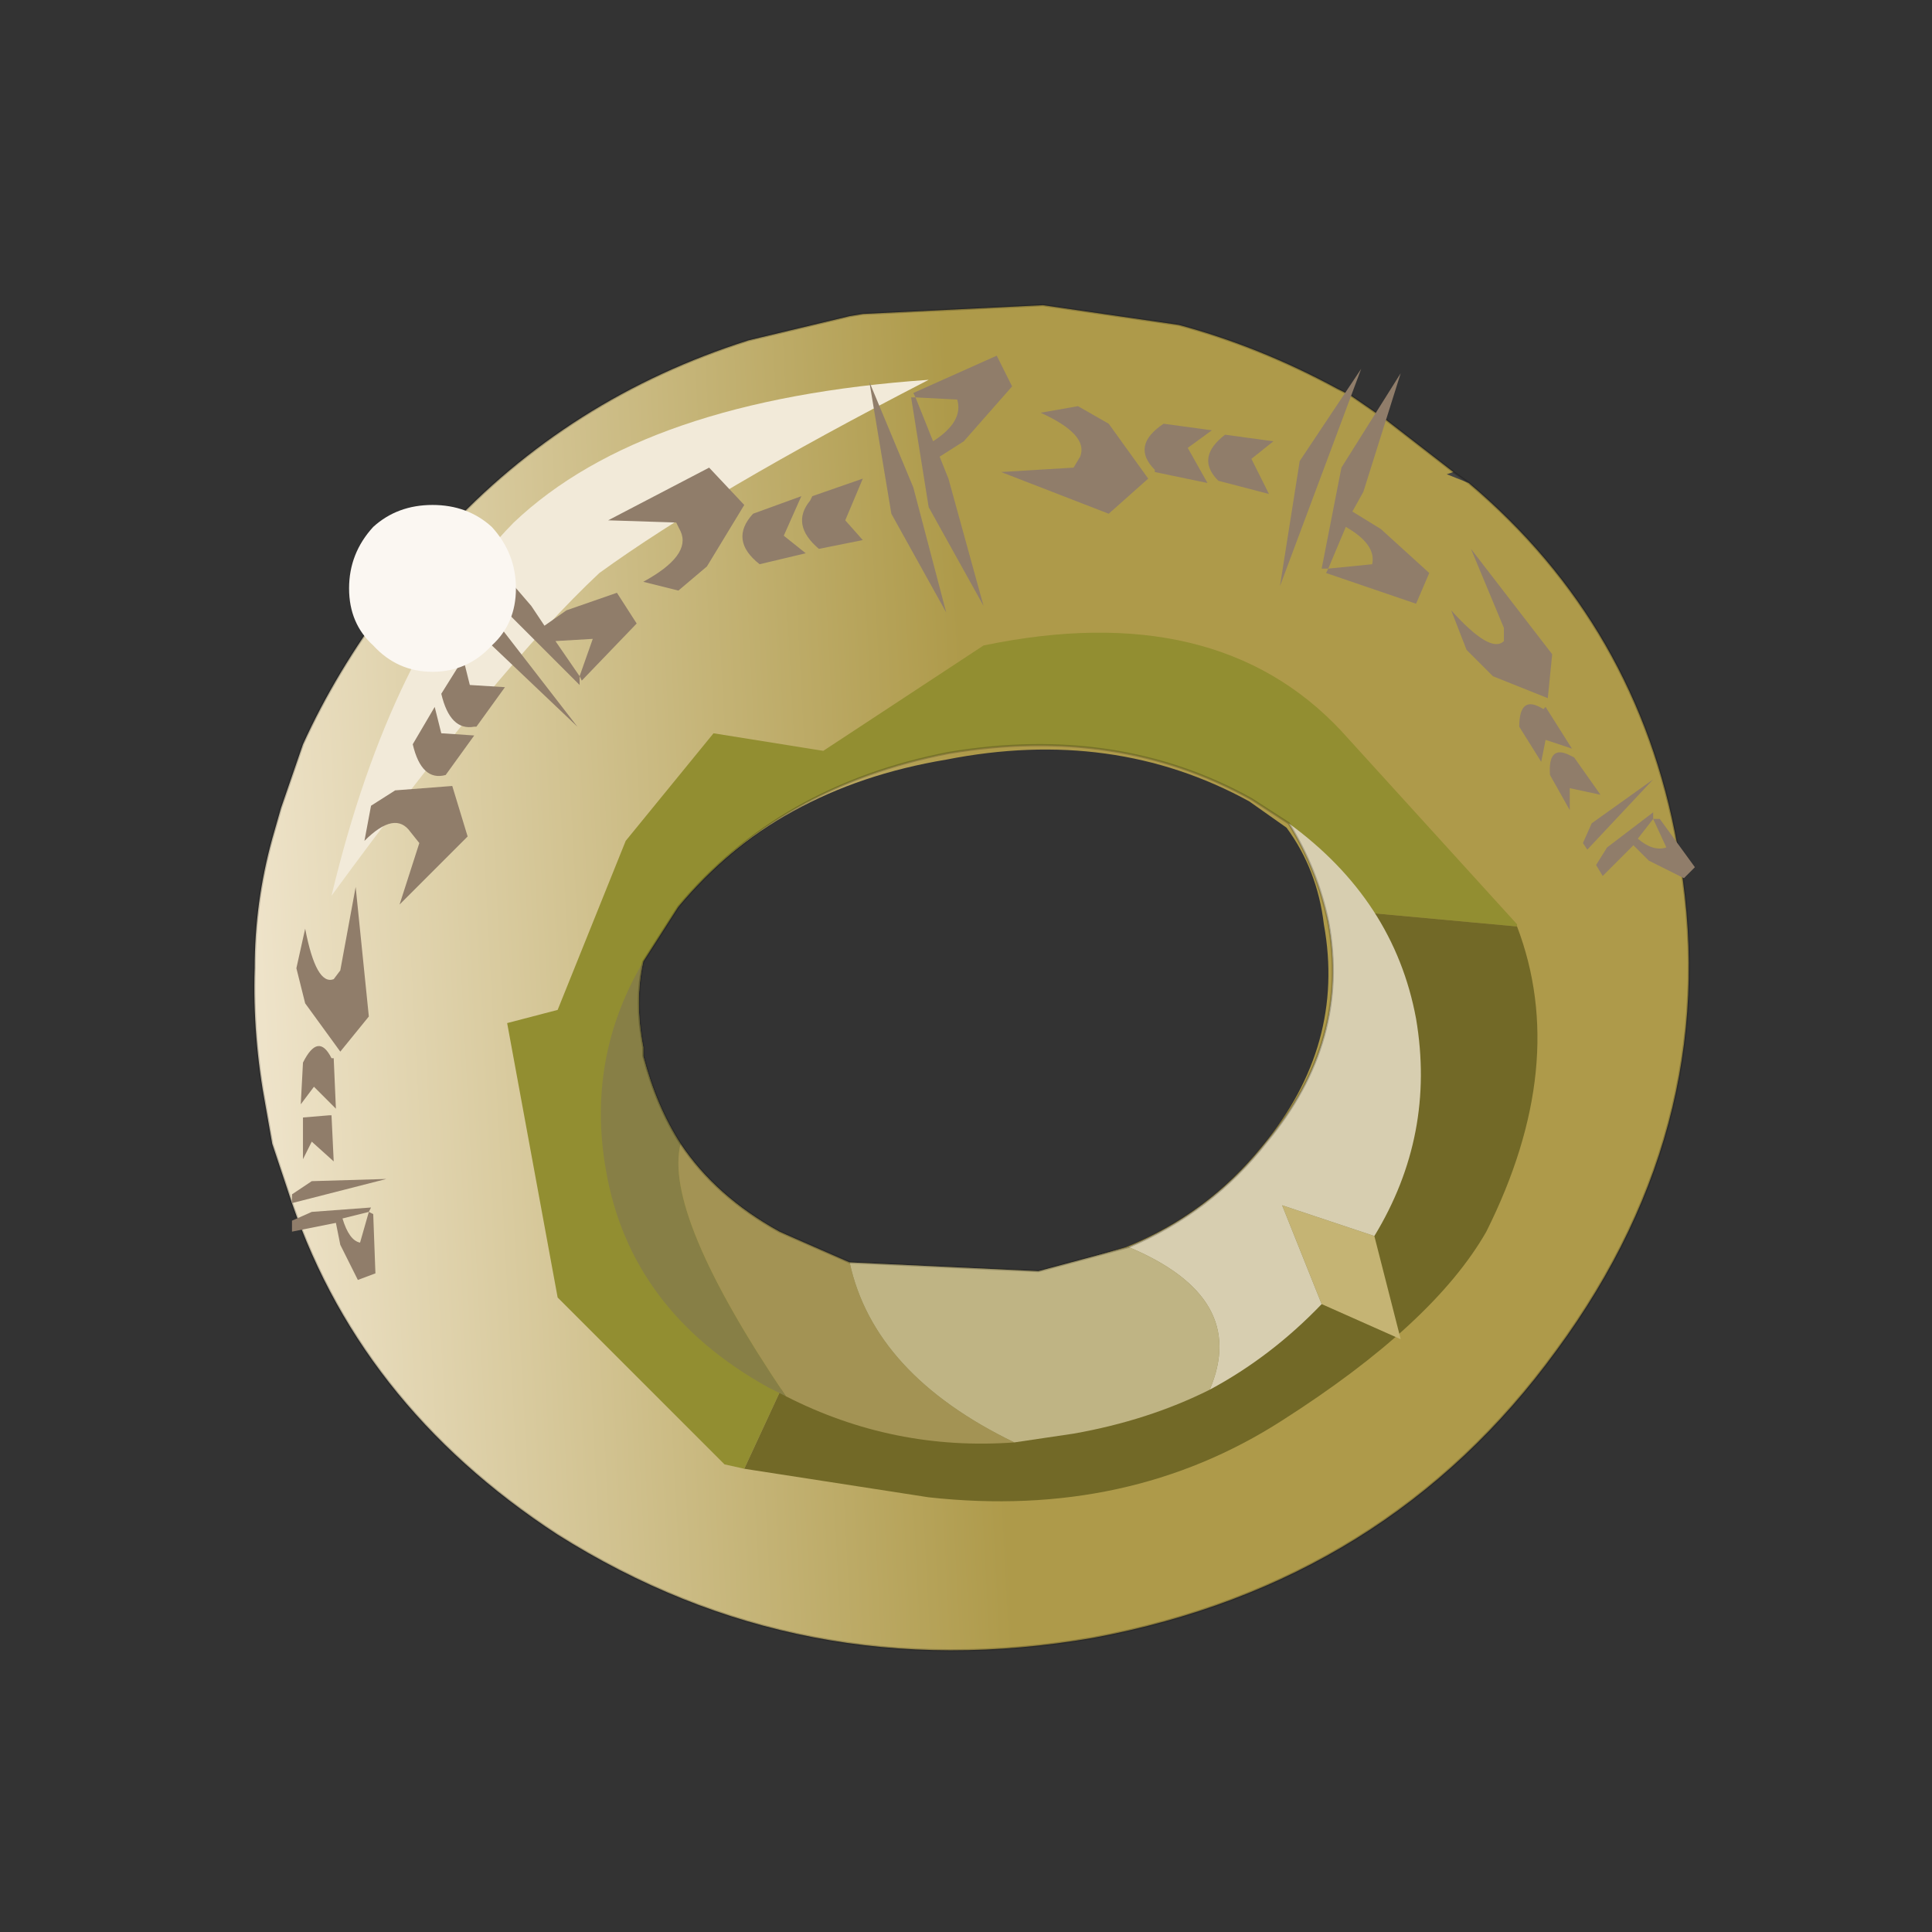 <?xml version="1.0" encoding="UTF-8" standalone="no"?>
<svg xmlns:xlink="http://www.w3.org/1999/xlink" height="440.0px" width="440.0px" xmlns="http://www.w3.org/2000/svg">
  <rect width="100%" height="100%" fill="#333333" stroke="none"/>
  <g transform="matrix(10.0, 0.0, 0.0, 10.0, 0.0, 0.0)">
    <use height="44.0" transform="matrix(1.0, 0.0, 0.0, 1.0, 0.0, 0.0)" width="44.0" xlink:href="#shape0"/>
  </g>
  <defs>
    <g id="shape0" transform="matrix(1.0, 0.0, 0.0, 1.0, 0.0, 0.0)">
      <path d="M44.0 44.0 L0.0 44.0 0.0 0.0 44.0 0.0 44.0 44.0" fill="#33cc33" fill-opacity="0.0" fill-rule="evenodd" stroke="none"/>
      <path d="M33.45 11.0 L32.95 10.8 33.1 10.75 33.45 11.0" fill="#444444" fill-rule="evenodd" stroke="none"/>
      <path d="M33.45 11.0 Q37.3 14.25 38.2 19.25 39.35 25.45 35.45 30.75 31.6 36.05 24.9 37.3 18.25 38.45 12.7 34.95 8.1 31.95 6.55 27.1 L6.2 26.05 6.05 25.2 Q5.75 23.6 5.8 22.05 5.8 20.55 6.2 19.1 L6.4 18.4 6.9 16.95 Q7.65 15.3 8.85 13.7 L10.1 12.15 Q12.95 9.05 17.05 7.75 L19.35 7.2 19.65 7.15 23.75 6.95 26.85 7.4 Q28.7 7.9 30.45 8.85 L30.75 9.0 31.55 9.55 33.1 10.75 32.95 10.8 33.45 11.0 M28.45 18.25 Q25.35 16.55 21.55 17.3 17.65 17.95 15.4 20.7 14.9 21.25 14.55 21.95 14.3 22.85 14.55 23.9 15.0 26.65 17.65 28.1 20.4 29.6 23.6 29.0 L25.65 28.4 Q27.5 27.65 28.75 26.1 30.65 23.8 30.15 21.05 30.0 19.8 29.3 18.85 L28.45 18.25" fill="url(#gradient0)" fill-rule="evenodd" stroke="none"/>
      <path d="M33.1 10.75 L31.55 9.55 30.75 9.0 30.45 8.85 Q28.7 7.9 26.85 7.4 L23.75 6.95 19.65 7.15 19.35 7.2 17.05 7.75 Q12.95 9.05 10.1 12.15 L8.85 13.7 Q7.65 15.3 6.9 16.95 L6.4 18.4 6.2 19.1 Q5.8 20.55 5.8 22.05 5.75 23.6 6.05 25.2 L6.2 26.05 6.55 27.1 Q8.1 31.95 12.7 34.95 18.25 38.45 24.9 37.3 31.6 36.05 35.45 30.75 39.35 25.45 38.2 19.25 37.3 14.25 33.45 11.0 M33.1 10.75 L33.45 11.0" fill="none" stroke="#000000" stroke-linecap="round" stroke-linejoin="round" stroke-opacity="0.2" stroke-width="0.05"/>
      <path d="M30.2 20.7 Q29.95 19.65 29.35 18.75 L28.5 18.2 Q25.45 16.5 21.6 17.15 17.75 17.9 15.45 20.65 L14.65 21.9 Q14.45 22.8 14.65 23.85 L14.65 24.05 Q14.95 25.2 15.5 26.05 16.3 27.25 17.75 28.05 L19.15 28.7 16.95 33.45 16.5 33.35 12.7 29.55 11.55 23.3 12.7 23.0 14.25 19.15 16.25 16.7 18.75 17.1 22.4 14.7 Q27.7 13.6 30.55 16.65 L34.55 21.05 34.55 21.1 30.2 20.7" fill="#928e31" fill-rule="evenodd" stroke="none"/>
      <path d="M19.15 28.7 L19.35 28.75 23.65 28.95 25.7 28.4 Q27.6 27.6 28.85 26.0 30.75 23.7 30.25 21.0 L30.2 20.7 34.55 21.1 Q35.75 24.25 33.85 28.05 32.65 30.15 29.2 32.35 25.7 34.6 21.15 34.1 L16.95 33.45 19.15 28.7" fill="#726927" fill-rule="evenodd" stroke="none"/>
      <path d="M31.3 28.15 L31.9 30.5 30.1 29.7 29.2 27.45 31.3 28.15" fill="#c5b474" fill-rule="evenodd" stroke="none"/>
      <path d="M14.65 21.9 Q14.45 22.8 14.65 23.85 L14.65 24.05 Q14.95 25.2 15.5 26.05 15.1 27.65 17.9 31.8 L17.5 31.6 Q14.35 29.85 13.8 26.65 13.35 24.1 14.65 21.9" fill="#877f46" fill-rule="evenodd" stroke="none"/>
      <path d="M15.5 26.05 Q16.3 27.25 17.75 28.05 L19.35 28.75 Q19.9 31.3 23.1 32.85 20.35 33.05 17.9 31.8 15.1 27.65 15.5 26.05" fill="#a39354" fill-rule="evenodd" stroke="none"/>
      <path d="M19.35 28.75 L23.65 28.95 25.7 28.4 Q28.45 29.55 27.55 31.65 26.15 32.35 24.45 32.65 L23.1 32.85 Q19.9 31.3 19.35 28.75" fill="#bfb484" fill-rule="evenodd" stroke="none"/>
      <path d="M25.7 28.4 Q27.6 27.6 28.85 26.0 30.75 23.7 30.25 21.0 30.0 19.8 29.35 18.75 31.75 20.5 32.25 23.2 32.7 25.85 31.3 28.15 L29.2 27.45 30.1 29.7 Q28.95 30.9 27.55 31.65 28.45 29.55 25.7 28.4" fill="#d7ceb0" fill-rule="evenodd" stroke="none"/>
      <path d="M29.35 18.75 L28.5 18.2 Q25.45 16.5 21.6 17.15 17.75 17.9 15.45 20.65 L14.65 21.9 Q14.45 22.8 14.65 23.85 L14.65 24.05 Q14.95 25.2 15.5 26.05 16.3 27.25 17.75 28.05 L19.35 28.75 23.65 28.95 25.7 28.4 Q27.6 27.6 28.85 26.0 30.75 23.7 30.25 21.0 30.0 19.8 29.35 18.75 Z" fill="none" stroke="#000000" stroke-linecap="round" stroke-linejoin="round" stroke-opacity="0.2" stroke-width="0.05"/>
      <path d="M11.7 11.9 Q14.65 9.1 21.15 8.65 16.2 11.2 13.65 13.05 11.35 15.2 7.55 20.4 8.9 14.75 11.7 11.9" fill="#f2ead9" fill-rule="evenodd" stroke="none"/>
      <path d="M10.7 15.6 L11.5 15.65 10.85 16.55 10.8 16.55 Q10.25 16.65 10.05 15.8 L10.55 15.0 10.7 15.6 M9.0 18.0 L10.3 17.9 10.65 19.05 9.1 20.6 9.55 19.2 9.35 18.95 Q9.0 18.45 8.3 19.15 L8.45 18.35 9.0 18.0 M9.4 16.95 L9.9 16.1 10.05 16.7 10.8 16.75 10.15 17.65 Q9.6 17.8 9.4 16.95 M14.05 13.5 L14.5 14.2 13.25 15.5 13.2 15.4 13.5 14.55 12.65 14.6 13.2 15.4 13.2 15.6 11.5 13.9 10.25 11.65 12.1 13.8 12.4 14.25 12.9 13.9 14.05 13.5 M13.15 16.55 L11.15 14.65 9.9 12.35 13.15 16.55" fill="#907d6a" fill-rule="evenodd" stroke="none"/>
      <path d="M23.05 8.8 L21.95 10.05 21.4 10.4 21.6 10.9 22.4 13.8 21.15 11.55 20.75 9.05 20.85 9.05 20.8 8.95 22.7 8.1 23.05 8.8 M20.85 9.05 L21.25 10.05 Q21.95 9.6 21.8 9.1 L20.85 9.05 M18.45 11.4 L18.5 11.3 19.65 10.9 19.25 11.85 19.65 12.3 18.65 12.5 Q18.0 11.95 18.45 11.4 M17.3 12.85 Q16.6 12.3 17.15 11.7 L18.25 11.3 17.85 12.2 18.35 12.6 17.3 12.85 M15.4 11.9 L13.85 11.85 16.15 10.65 16.95 11.5 16.1 12.9 15.45 13.45 14.65 13.25 Q15.75 12.65 15.5 12.1 L15.4 11.9 M20.8 11.1 L21.55 13.95 20.3 11.7 19.8 8.7 20.8 11.1" fill="#907d6a" fill-rule="evenodd" stroke="none"/>
      <path d="M7.1 26.9 L8.8 26.85 6.65 27.4 6.65 27.2 7.1 26.9 M7.55 25.4 L7.6 26.45 7.1 26.0 6.9 26.4 6.9 25.45 7.5 25.4 7.55 25.4 M7.55 24.1 L7.6 24.1 7.65 25.25 7.15 24.75 6.85 25.15 6.9 24.2 Q7.25 23.5 7.55 24.1 M6.95 22.85 L6.75 22.05 6.95 21.15 Q7.2 22.45 7.6 22.3 L7.75 22.1 8.1 20.2 8.4 23.15 7.75 23.95 6.95 22.85 M8.4 27.6 L8.5 27.65 8.55 29.0 8.15 29.15 7.75 28.35 7.65 27.85 6.65 28.05 6.65 27.8 7.1 27.6 8.45 27.5 8.4 27.6 7.8 27.75 Q7.95 28.25 8.2 28.3 L8.4 27.6" fill="#907d6a" fill-rule="evenodd" stroke="none"/>
      <path d="M31.0 8.4 L29.15 13.35 29.6 10.5 31.0 8.4 M30.25 12.95 L31.25 12.85 Q31.35 12.4 30.65 12.0 L30.25 12.95 30.1 12.95 30.55 10.65 31.9 8.5 31.05 11.2 30.8 11.65 31.45 12.05 32.55 13.05 32.25 13.75 30.2 13.05 30.25 12.95 M23.7 9.4 L24.55 9.25 25.25 9.65 26.15 10.9 25.25 11.7 22.8 10.75 24.45 10.65 24.6 10.4 Q24.8 9.9 23.7 9.4 M28.5 10.45 L28.9 11.25 27.75 10.95 27.7 10.9 Q27.25 10.4 27.9 9.9 L29.0 10.05 28.5 10.45 M26.5 9.65 L27.6 9.8 27.05 10.2 27.5 11.0 26.3 10.75 26.3 10.7 Q25.75 10.15 26.5 9.65" fill="#907d6a" fill-rule="evenodd" stroke="none"/>
      <path d="M36.25 18.75 L37.65 17.75 36.15 19.35 36.05 19.2 36.25 18.75 M35.75 17.2 L35.85 17.25 36.45 18.1 35.75 17.95 35.75 18.45 35.3 17.65 Q35.25 16.95 35.75 17.2 M35.15 16.15 L35.2 16.1 35.8 17.05 35.2 16.85 35.1 17.35 34.6 16.55 Q34.6 15.8 35.15 16.15 M34.25 14.6 L34.25 14.3 33.5 12.5 35.35 14.9 35.25 15.9 34.0 15.4 33.4 14.8 33.05 13.9 Q33.95 14.9 34.25 14.6 M37.8 18.65 L38.6 19.75 38.35 20.0 37.55 19.6 37.2 19.25 36.5 19.95 36.35 19.7 36.6 19.3 37.65 18.5 37.65 18.65 37.8 18.65 M37.95 19.3 L37.65 18.65 37.3 19.1 Q37.65 19.4 37.95 19.3" fill="#907d6a" fill-rule="evenodd" stroke="none"/>
      <path d="M11.2 14.7 Q10.65 15.3 9.85 15.3 9.05 15.3 8.5 14.7 7.95 14.2 7.95 13.4 7.95 12.6 8.5 12.0 9.05 11.5 9.85 11.5 10.65 11.5 11.2 12.0 11.75 12.6 11.75 13.4 11.75 14.2 11.2 14.7" fill="#fbf7f2" fill-rule="evenodd" stroke="none"/>
    </g>
    <linearGradient gradientTransform="matrix(0.02, -0.001, 0.001, 0.019, 22.1, 22.2)" gradientUnits="userSpaceOnUse" id="gradient0" spreadMethod="pad" x1="-819.2" x2="819.2">
      <stop offset="0.0" stop-color="#efe4cb"/>
      <stop offset="0.506" stop-color="#ae9a4a"/>
    </linearGradient>
  </defs>
</svg>
